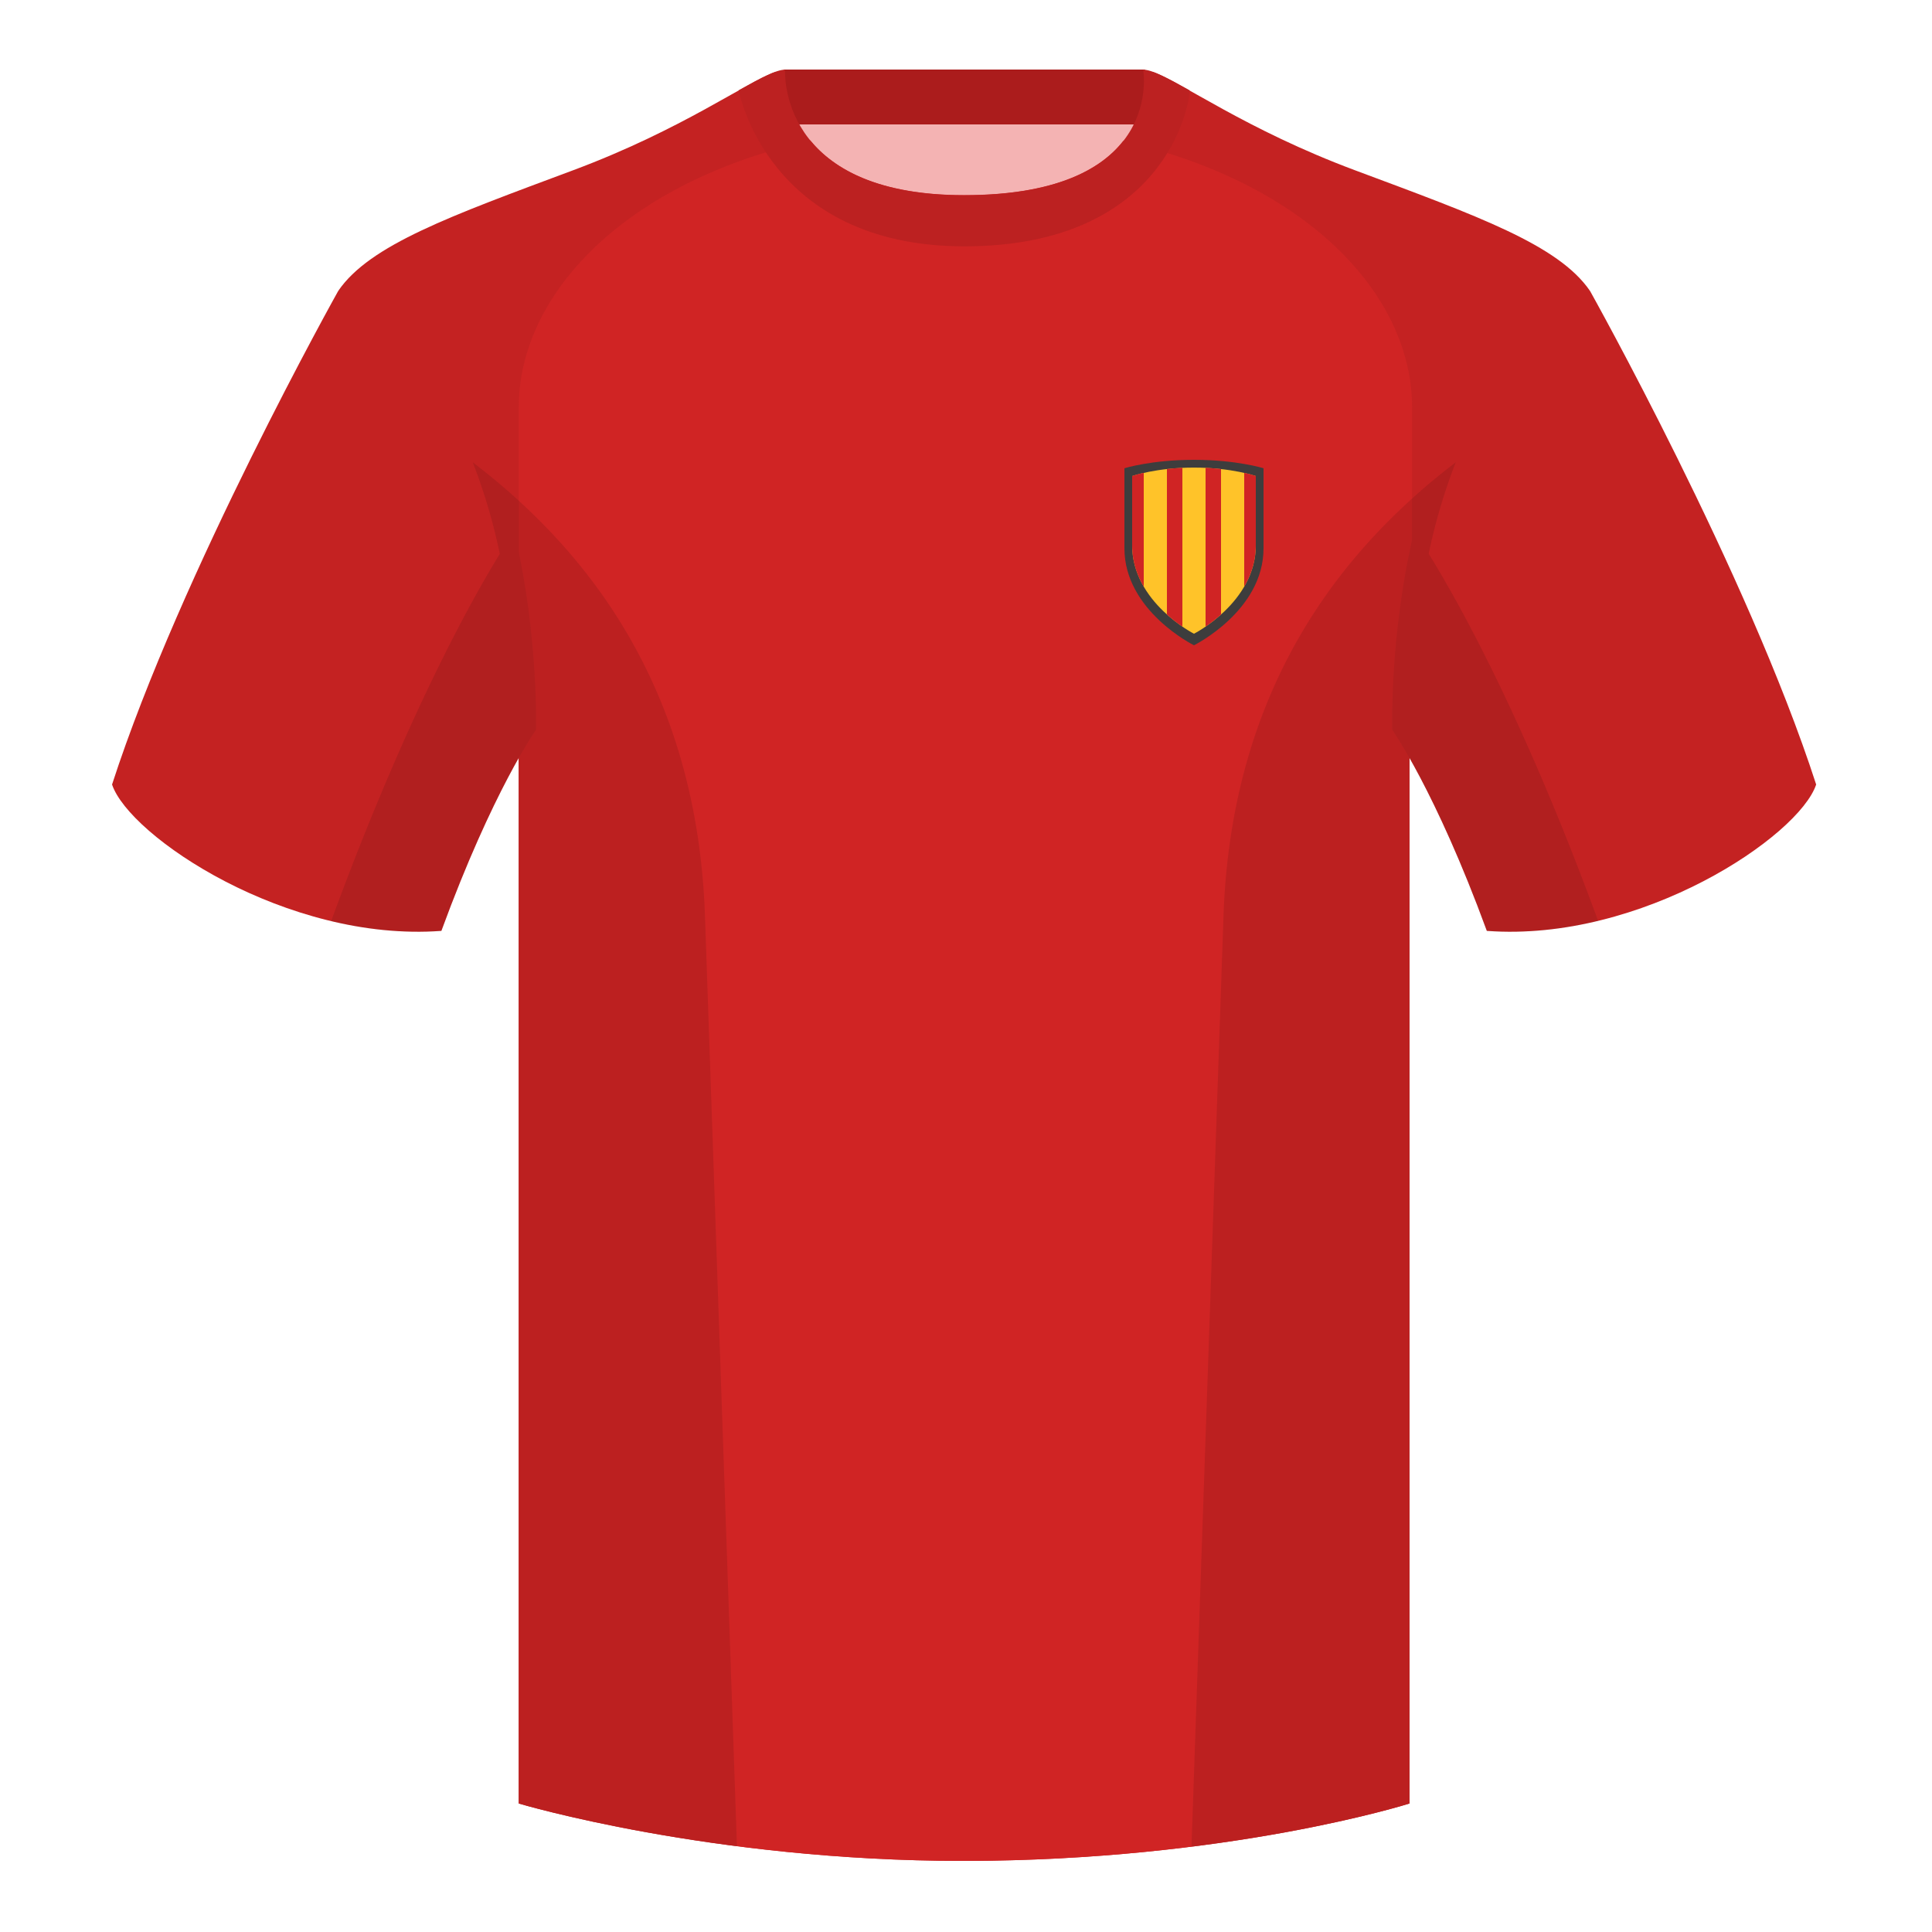 <svg xmlns="http://www.w3.org/2000/svg" width="500" height="500" fill="none" viewBox="0 0 500 500"><g fill-rule="evenodd" clip-path="url(#clip0_5839_4446)" clip-rule="evenodd"><path fill="#F4B3B3" d="M203 109.2h93.65V21.9H203v87.3Z"/><path fill="#AB1C1C" d="M202.87 32.2h93.45V18h-93.45v14.2Z"/><path fill="#C42222" d="M249.51 57.7c-50.08 0-47.8-39.46-48.74-39.13-7.52 2.61-24.13 14.93-52.44 25.49-31.87 11.89-52.62 19.32-60.78 31.2 11.12 8.92 46.7 28.97 46.7 120.34v271.14s49.65 14.86 114.88 14.86c68.93 0 115.65-14.86 115.65-14.86V195.62c0-91.38 35.58-111.43 46.7-120.35-8.16-11.88-28.91-19.31-60.79-31.2-28.36-10.58-44.98-22.92-52.47-25.5-.93-.33 4.17 39.15-48.7 39.15Z"/><path fill="#D02424" d="M249.5 50.5c23.74 0 35.47-6.71 41.2-14.04l3.2.84c45.29 11.34 71.55 39.43 71.55 68.16v68.86c-.45 6.63-.7 13.71-.7 21.29v271.14s-43.16 13.7-107.73 14.79c-2.6.04-5.23.06-7.9.06-64.9 0-114.38-14.7-114.87-14.85V105.46c0-28.45 25.75-56.27 70.22-67.81l5.22-1.33c6.04 7.38 17.62 14.18 39.82 14.18Z"/><path fill="#C42222" d="M87.55 75.26S46.8 148.06 29 203.03c4.45 13.38 45.21 40.86 85.23 37.88 13.34-36.4 24.46-52 24.46-52s2.97-95.08-51.14-113.65M411.48 75.26s40.76 72.8 58.54 127.77c-4.44 13.38-45.2 40.86-85.23 37.88-13.34-36.4-24.46-52-24.46-52s-2.96-95.08 51.15-113.65"/><path fill="#BC2121" d="M249.58 63.75c51.47 0 58.27-35.9 58.27-40.38-5.77-3.24-9.72-5.34-12-5.34 0 0 5.88 32.5-46.34 32.5-48.52 0-46.33-32.5-46.33-32.5-2.28 0-6.24 2.1-12 5.34 0 0 7.36 40.38 58.4 40.38"/><path fill="#000" fill-opacity=".1" d="M413.58 238.32a93.75 93.75 0 0 1-28.8 2.6c-8.2-22.37-15.55-36.89-20-44.75v270.57s-21.1 6.71-55.87 11.12c-.18-.03-.37-.05-.55-.06l8.28-240.71c2.06-59.75 31.09-95.29 60.1-117.44a148.59 148.59 0 0 0-7 23.67c7.35 11.85 24.44 42.07 43.83 94.96l.01.04ZM190.72 477.8c-34.25-4.4-56.48-11.06-56.48-11.06V196.17c-4.46 7.87-11.81 22.38-20 44.75a93.6 93.6 0 0 1-28.52-2.53l.02-.1c19.38-52.84 36.3-83.06 43.61-94.94a148.74 148.74 0 0 0-7-23.7c29 22.15 58.04 57.69 60.1 117.44l8.27 240.7Z"/><path fill="#3D3D3D" d="M291 141.9v-20.72s7-2.18 18-2.18 18 2.18 18 2.18v20.73c0 16.19-18 25.09-18 25.09s-18-8.9-18-25.1Z"/><path fill="#FFC329" d="M293 141.1V123.2s6.22-2.19 16-2.19c9.78 0 16 2.19 16 2.19v17.91c0 14.78-16 22.9-16 22.9s-16-8.13-16-22.9Z"/><path fill="#D02424" d="M296 122.37c-1.94.44-3 .82-3 .82v17.91c0 4.1 1.23 7.67 3 10.71v-29.44Zm10 39.8a38.78 38.78 0 0 1-4-3.15v-37.64a63.1 63.1 0 0 1 4-.31v41.1Zm10-3.14a39.06 39.06 0 0 1-4 3.13v-41.1c1.44.08 2.77.19 4 .32v37.65Zm6-36.66c1.94.44 3 .82 3 .82v17.91c0 4.1-1.23 7.67-3 10.71v-29.44Z"/></g><defs><clipPath id="clip0_5839_4446"><path fill="#fff" d="M0 0h500v500H0z"/></clipPath></defs></svg>